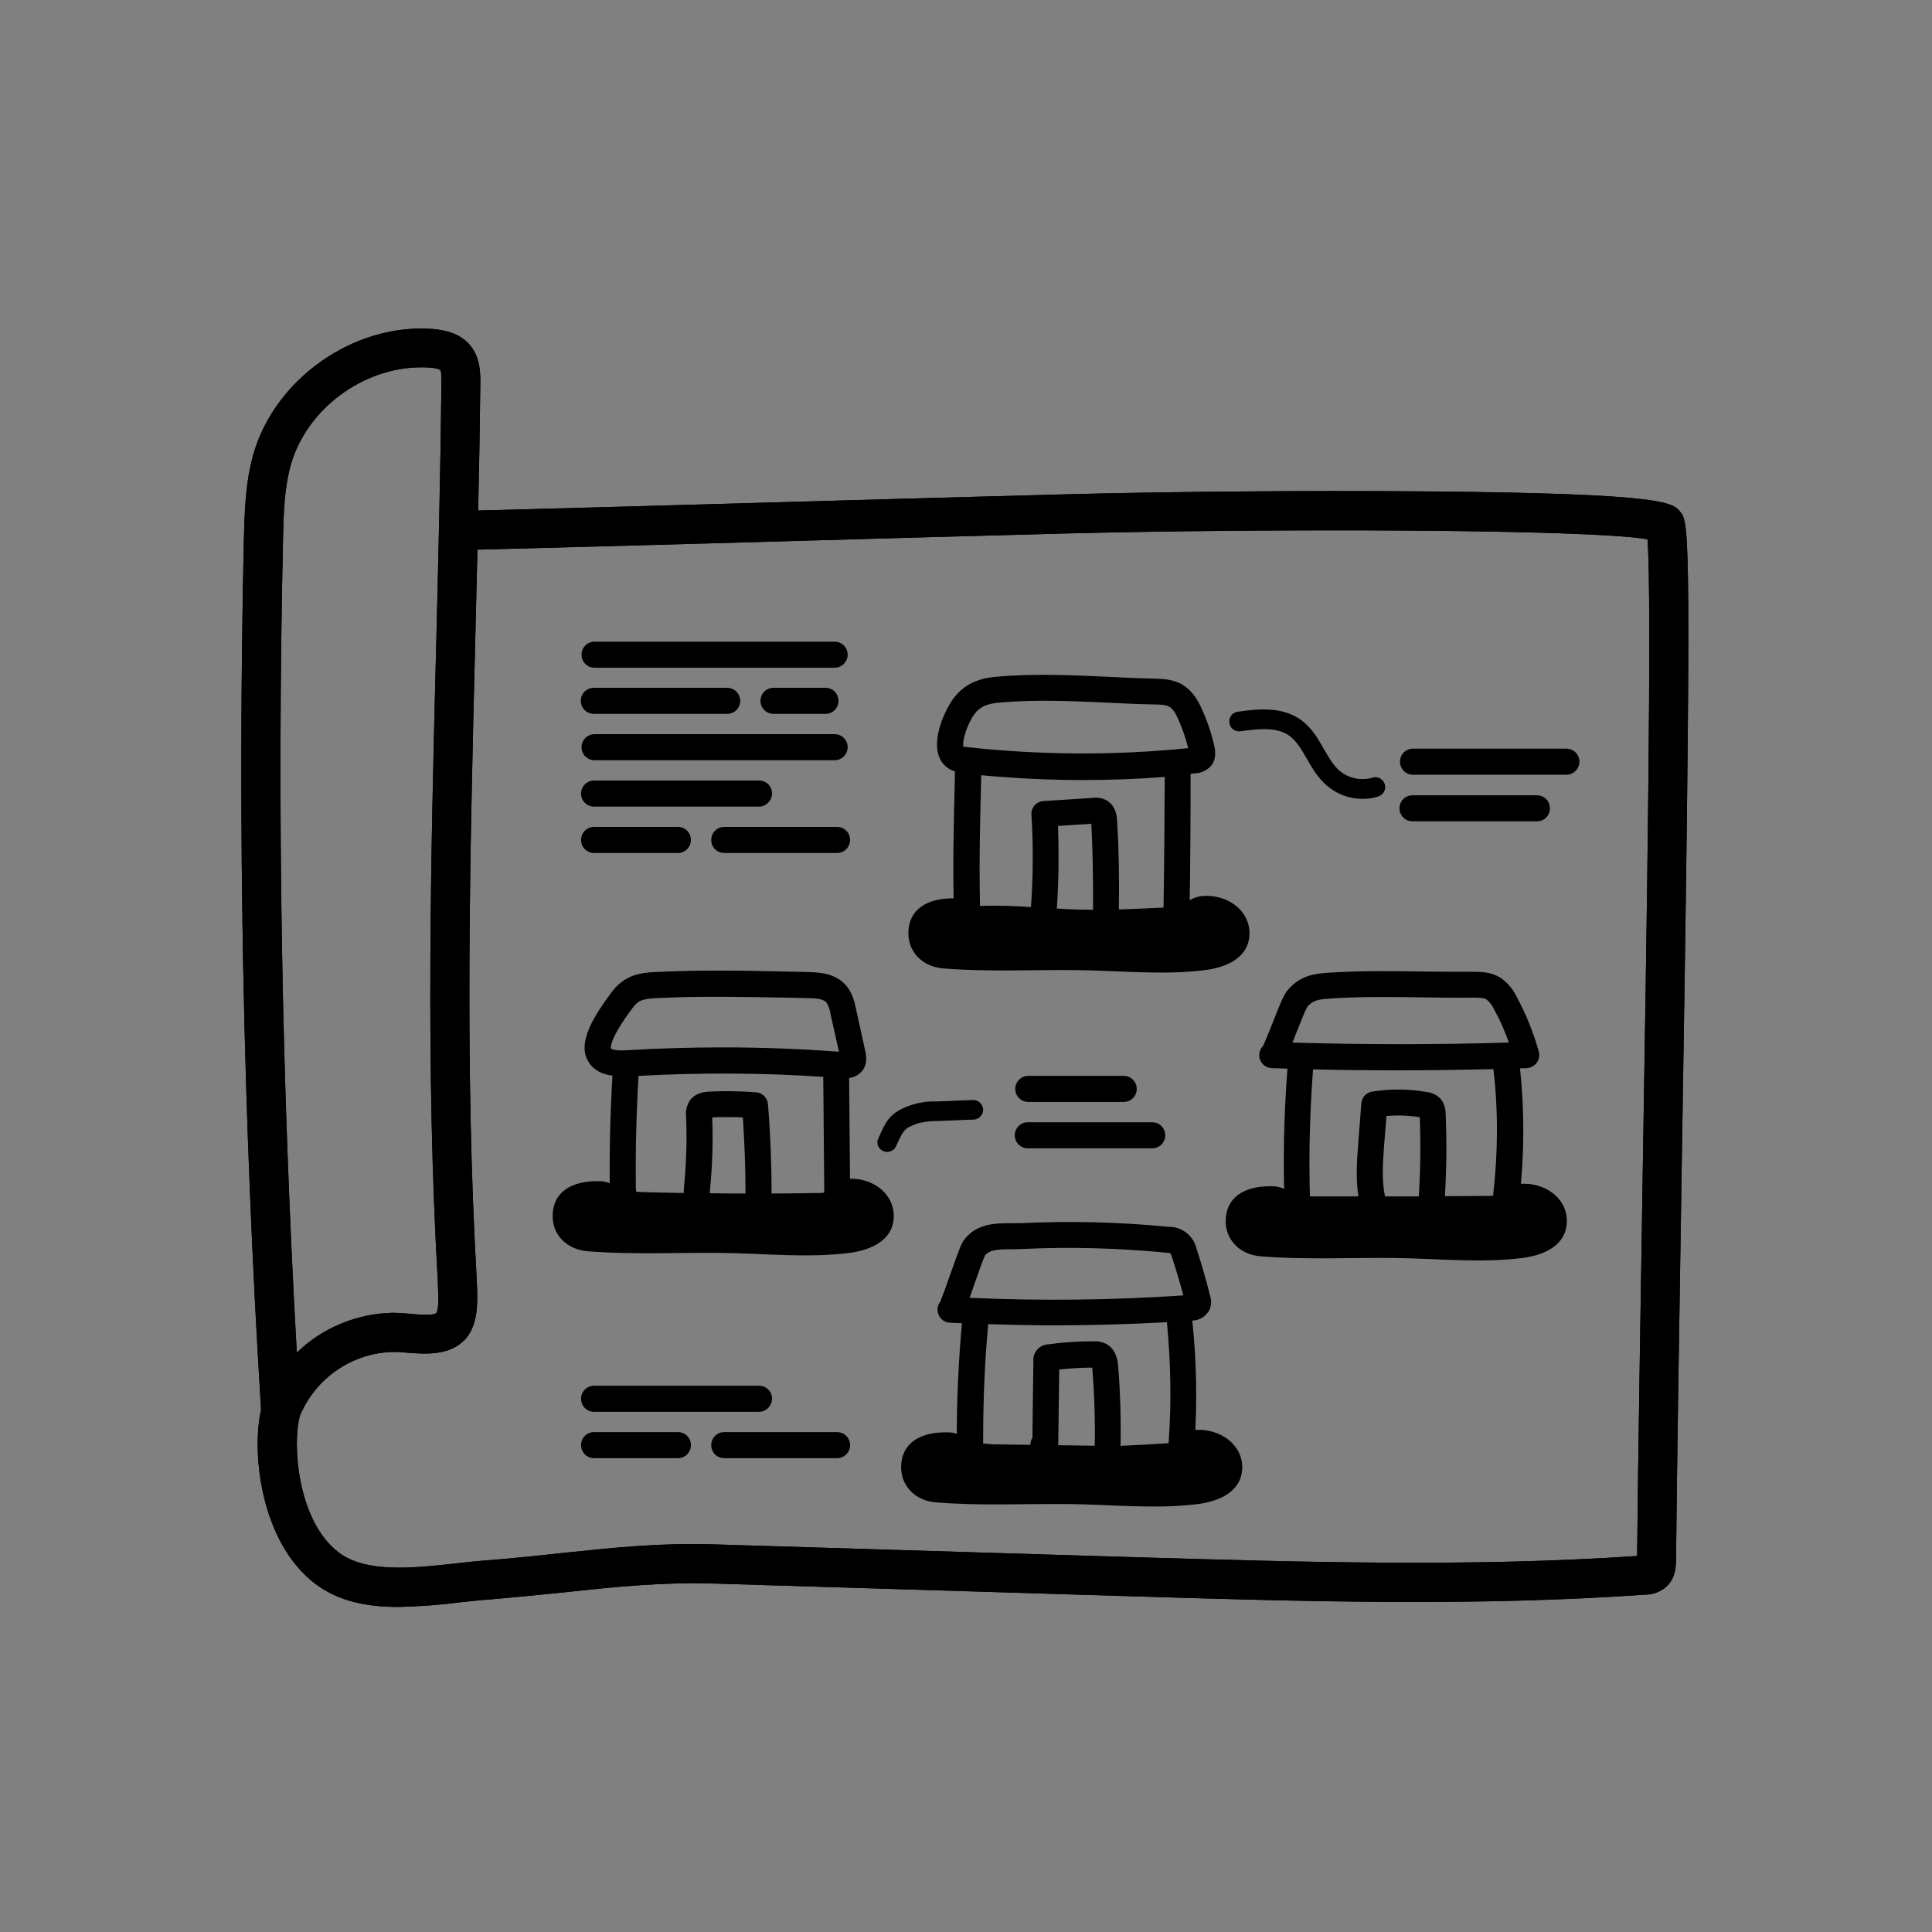 <?xml version="1.0" encoding="utf-8"?>
<!-- Generator: Adobe Illustrator 18.0.0, SVG Export Plug-In . SVG Version: 6.00 Build 0)  -->
<!DOCTYPE svg PUBLIC "-//W3C//DTD SVG 1.1//EN" "http://www.w3.org/Graphics/SVG/1.1/DTD/svg11.dtd">
<svg version="1.1" id="Layer_1" xmlns="http://www.w3.org/2000/svg" xmlns:xlink="http://www.w3.org/1999/xlink" x="0px" y="0px"
	 viewBox="0 0 800 800" enable-background="new 0 0 800 800" xml:space="preserve">
<rect x="0" y="0" width="800" height="800" fill="#808080" stroke="none"/>
<g>
	<g>
		<defs>
			<rect id="SVGID_1_" x="99.5" y="100.4" width="600" height="600"/>
		</defs>
		<defs>
			<path id="SVGID_2_" d="M498.4,371c-4.5,0.2-8.5,2.9-10.3,7c-4.4,0-8.7-0.1-13.1-0.2l-29.1-0.4l-29.1-0.4l-12.1-0.1
				c-2.1-3.1-5.7-5-9.4-4.9c-8.9-0.2-18.2,2.8-19.1,13c-0.8,8.9,5.7,15.3,14.3,16c18.3,1.5,37.2,0.5,55.5,0.7
				c17.4,0.2,35.7,2.2,53,0c8.6-1.1,18.4-5,18.4-15.4C517.2,376.3,507.6,370.4,498.4,371L498.4,371z"/>
		</defs>
		<clipPath id="SVGID_3_">
			<use xlink:href="#SVGID_1_"  overflow="visible"/>
		</clipPath>
		<clipPath id="SVGID_4_" clip-path="url(#SVGID_3_)">
			<use xlink:href="#SVGID_2_"  overflow="visible"/>
		</clipPath>
		<rect x="371" y="366" clip-path="url(#SVGID_4_)" fill="#F0F0F0" width="151.2" height="41.8"/>
	</g>
	<g>
		<defs>
			<rect id="SVGID_5_" x="99.5" y="100.4" width="600" height="600"/>
		</defs>
		<defs>
			<path id="SVGID_6_" d="M351.1,488.1c-4.5,0.2-8.5,2.9-10.3,7c-4.4,0-8.7-0.1-13.1-0.2l-29.1-0.4l-29.1-0.4l-12.1-0.1
				c-2.1-3.1-5.7-5-9.4-4.9c-8.9-0.2-18.2,2.8-19.1,13c-0.8,8.9,5.7,15.3,14.3,16c18.3,1.5,37.2,0.5,55.5,0.7
				c17.4,0.2,35.7,2.2,53,0c8.6-1.1,18.4-5,18.4-15.4C369.9,493.4,360.4,487.5,351.1,488.1L351.1,488.1z"/>
		</defs>
		<clipPath id="SVGID_7_">
			<use xlink:href="#SVGID_5_"  overflow="visible"/>
		</clipPath>
		<clipPath id="SVGID_8_" clip-path="url(#SVGID_7_)">
			<use xlink:href="#SVGID_6_"  overflow="visible"/>
		</clipPath>
		<rect x="223.8" y="483.1" clip-path="url(#SVGID_8_)" fill="#F0F0F0" width="151.2" height="41.8"/>
	</g>
	<g>
		<defs>
			<rect id="SVGID_9_" x="99.5" y="100.4" width="600" height="600"/>
		</defs>
		<defs>
			<path id="SVGID_10_" d="M629.8,490.2c-4.5,0.2-8.5,2.9-10.3,7c-4.4,0-8.7-0.1-13.1-0.2l-29.1-0.4l-29.1-0.4l-12.1-0.1
				c-2.1-3.1-5.7-5-9.4-4.9c-8.9-0.2-18.2,2.8-19.1,13c-0.8,8.9,5.7,15.3,14.3,16c18.3,1.5,37.2,0.5,55.5,0.7
				c17.4,0.2,35.7,2.2,53,0c8.6-1.1,18.4-5,18.4-15.4C648.7,495.5,639.1,489.6,629.8,490.2L629.8,490.2z"/>
		</defs>
		<clipPath id="SVGID_11_">
			<use xlink:href="#SVGID_9_"  overflow="visible"/>
		</clipPath>
		<clipPath id="SVGID_12_" clip-path="url(#SVGID_11_)">
			<use xlink:href="#SVGID_10_"  overflow="visible"/>
		</clipPath>
		<rect x="502.5" y="485.2" clip-path="url(#SVGID_12_)" fill="#F0F0F0" width="151.2" height="41.7"/>
	</g>
	<g>
		<defs>
			<rect id="SVGID_13_" x="99.5" y="100.4" width="600" height="600"/>
		</defs>
		<defs>
			<path id="SVGID_14_" d="M495.4,592.1c-4.5,0.2-8.5,2.9-10.3,7c-4.4,0-8.7-0.1-13.1-0.2l-29.1-0.4l-29.1-0.4l-12.1-0.1
				c-2.1-3.1-5.7-5-9.4-4.9c-8.9-0.2-18.2,2.8-19.1,13c-0.8,8.9,5.7,15.3,14.3,16c18.3,1.5,37.2,0.5,55.5,0.7
				c17.4,0.2,35.7,2.2,53,0c8.6-1.1,18.4-5,18.4-15.4C514.2,597.5,504.6,591.6,495.4,592.1L495.4,592.1z"/>
		</defs>
		<clipPath id="SVGID_15_">
			<use xlink:href="#SVGID_13_"  overflow="visible"/>
		</clipPath>
		<clipPath id="SVGID_16_" clip-path="url(#SVGID_15_)">
			<use xlink:href="#SVGID_14_"  overflow="visible"/>
		</clipPath>
		<rect x="368.1" y="587.1" clip-path="url(#SVGID_16_)" fill="#F0F0F0" width="151.2" height="41.8"/>
	</g>
	<g>
		<defs>
			<rect id="SVGID_17_" x="99.5" y="100.4" width="600" height="600"/>
		</defs>
		<defs>
			<path id="SVGID_18_" d="M502.8,308.8c-1.2-5.2-2.9-10.3-5.1-15.1c-1.6-3.6-3.9-7.7-8.1-10.2c-3.9-2.3-8.3-2.4-11.5-2.5
				c-6-0.1-12.2-0.4-18.2-0.7c-15.5-0.7-31.5-1.5-47-0.1c-6,0.5-12.8,2-18.1,9c-2.8,3.7-9.3,16.3-5.8,24.5c1.2,2.8,3.5,4.9,6.4,5.7
				v2.1c-0.5,20.5-1,38.2-0.3,59.3c0,1.5,0.7,2.9,1.8,3.9c1.1,1,2.6,1.5,4.1,1.3c9.8-0.9,19.5-0.2,29.8,0.5
				c4.6,0.3,9.4,0.7,14.2,0.8c2.9,0.1,5.8,0.2,8.7,0.1c9.9,0,19.7-0.5,29.3-1c1.7,0,3.4-0.4,4.9-1.2c4.6-2.6,4.7-8.1,4.7-9.9
				c0.3-18.2,0.4-36.6,0.4-54.9l2.1-0.2c1.9-0.1,3.7-0.8,5.2-2C502.1,316.9,504,314.1,502.8,308.8L502.8,308.8z M403.5,295.7
				c2.3-3.1,5.1-4.3,10.5-4.8c14.8-1.3,30.4-0.6,45.5,0.1c6.1,0.3,12.4,0.6,18.5,0.7c2.2,0,4.8,0.1,6.3,1c1.5,0.9,2.8,3.2,3.7,5.4
				c1.7,3.8,3,7.7,4,11.7c-30.9,3.1-62.1,2.9-93-0.6h-0.1C398.3,307,400.6,299.5,403.5,295.7L403.5,295.7L403.5,295.7z M437.6,376.2
				c0.8-11.4,0.9-22.8,0.5-34.2l13.8-0.9c0.6,11.8,0.8,23.8,0.7,35.6c-2.4,0-4.8,0-7.2-0.1C443,376.5,440.2,376.4,437.6,376.2
				L437.6,376.2L437.6,376.2z M481.8,375.3v0.5c-6.1,0.3-12.3,0.6-18.5,0.8c0.2-12.1,0-24.4-0.7-36.5c-0.1-1.6-0.3-5.9-3.9-8.4
				c-1.9-1.2-4.1-1.6-6.3-1.3l-20.3,1.3c-3,0.2-5.2,2.7-5,5.7c0.8,12.7,0.7,25.5-0.2,38.2c-7-0.5-14.1-0.7-21.1-0.5
				c-0.4-18.4,0-34.6,0.5-53.1v-1c14,1.3,28,2,42.1,2c11.3,0,22.6-0.4,33.9-1.3C482.2,339.4,482.1,357.5,481.8,375.3L481.8,375.3
				L481.8,375.3z"/>
		</defs>
		<clipPath id="SVGID_19_">
			<use xlink:href="#SVGID_17_"  overflow="visible"/>
		</clipPath>
		<clipPath id="SVGID_20_" clip-path="url(#SVGID_19_)">
			<use xlink:href="#SVGID_18_"  overflow="visible"/>
		</clipPath>
		<rect x="383.1" y="274.4" clip-path="url(#SVGID_20_)" fill="#474749" width="125.1" height="118.1"/>
	</g>
	<g>
		<defs>
			<rect id="SVGID_21_" x="99.5" y="100.4" width="600" height="600"/>
		</defs>
		<defs>
			<path id="SVGID_22_" d="M358.3,435.3l-3.9-17.8c-0.6-2.8-1.5-6.6-4.2-9.6c-4.6-5.2-11.9-5.3-15.8-5.4l-8.7-0.2
				c-17.9-0.4-36.3-0.7-54.5,0.2c-6.1,0.3-12.6,1.2-17.9,8.3c-6.8,9.1-13.5,19.5-10.5,27.1c1.2,3.1,4,6.6,10.8,7.5
				c-0.9,15.4-1.3,31.1-1.1,46.5c-0.2,3,0.7,5.9,2.4,8.3c3.1,3.8,8,4,10.3,4c15.6,0.4,31.4,0.7,47.1,0.7c8.9,0,17.7-0.1,26.6-0.2
				c2.3,0,8.4-0.1,11.5-5c1.2-2.2,1.8-4.7,1.6-7.2l-0.4-46.1c1.7-0.2,3.2-0.9,4.5-2C358.5,442.3,359.2,439.2,358.3,435.3
				L358.3,435.3z M262,417.3c2.2-3,4-3.7,9.8-4c17.8-0.9,36.1-0.5,53.8-0.2l8.7,0.2c3.3,0,6.6,0.3,7.9,1.8c0.9,1.5,1.5,3.1,1.7,4.8
				l3.5,15.6c-15.9-1.2-32-1.8-48-1.8c-13.5,0-26.9,0.4-40.3,1.2c-4.9,0.3-6.1-0.7-6.1-0.7C252.8,433.8,252.4,430.1,262,417.3
				L262,417.3z M294.9,462.7c4.2-0.2,8.5-0.2,12.7,0c0.7,10.4,1.1,21,1.1,31.5c-4.9,0-9.9,0-14.8-0.1l0.2-2.6
				C295,481.9,295.3,472.3,294.9,462.7L294.9,462.7L294.9,462.7z M341.3,493.8c-0.8,0.2-1.6,0.2-2.5,0.2c-6.4,0.1-12.9,0.2-19.3,0.2
				c0-12.3-0.5-24.8-1.5-37c-0.2-2.6-2.3-4.7-4.9-4.9c-6.4-0.5-12.9-0.6-19.4-0.3c-1.5,0.1-5.5,0.3-8,3.6c-1.3,2-1.9,4.5-1.6,6.9
				c0.4,9.4,0.1,18.8-0.8,28.2l-0.2,3.3c-5.9-0.1-11.7-0.2-17.5-0.4c-0.7,0-1.4-0.1-2.2-0.2c0-0.5-0.1-1.2-0.1-1.5
				c-0.2-15.4,0.2-31,1.1-46.4c25.5-1.4,51-1.3,76.5,0.4l0.4,46.8C341.3,492.9,341.3,493.4,341.3,493.8L341.3,493.8L341.3,493.8z"/>
		</defs>
		<clipPath id="SVGID_23_">
			<use xlink:href="#SVGID_21_"  overflow="visible"/>
		</clipPath>
		<clipPath id="SVGID_24_" clip-path="url(#SVGID_23_)">
			<use xlink:href="#SVGID_22_"  overflow="visible"/>
		</clipPath>
		<rect x="237.1" y="397" clip-path="url(#SVGID_24_)" fill="#474749" width="126.5" height="113"/>
	</g>
	<g>
		<defs>
			<rect id="SVGID_25_" x="99.5" y="100.4" width="600" height="600"/>
		</defs>
		<defs>
			<path id="SVGID_26_" d="M637.2,435.5c-2.2-7.9-5.3-15.6-9.2-22.8c-1.6-3.3-4-6.1-7.1-8.1c-3.8-2.2-8-2.2-11-2.2
				c-6.5,0-13.1,0-19.6-0.1c-13.3-0.2-27.1-0.4-40.5,0.5c-5.7,0.4-11.6,1.2-16.7,7.3c-1.5,1.8-3,5.4-6.2,13.6
				c-1.3,3.2-3.1,7.8-3.9,9.4c-1.5,1.5-2,3.8-1.2,5.8c0.8,2,2.7,3.3,4.8,3.4l6.5,0.2c-1.5,19.5-1.9,39-1.1,58.5
				c0.1,2.9,2.5,5.2,5.4,5.2c0.3,0,57.4,0,79.7-0.3c2.1,0,6.9-0.1,9.9-3.9c1.3-1.8,2-4,2.2-6.2c2-17.7,2.1-35.7,0.2-53.4l2.8-0.1
				c1.6-0.1,3.1-0.9,4.1-2.2s1.3-3,0.9-4.6V435.5L637.2,435.5z M536.8,427.6c1.5-3.8,3.7-9.4,4.6-10.8c2.1-2.4,4.2-3,9-3.3
				c13-0.9,26.6-0.7,39.7-0.5c6.5,0.1,13.2,0.2,19.8,0.1c2,0,4.3,0,5.6,0.7c1.3,1.1,2.4,2.5,3.1,4c2.4,4.4,4.5,9.1,6.2,13.9
				c-29.7,0.9-59.8,0.9-89.6,0C535.7,430.5,536.2,429.2,536.8,427.6L536.8,427.6z M573.1,474.6l1-12.5c4.6-0.4,9.2-0.2,13.8,0.5
				c0.4,10.9,0.3,21.8-0.4,32.8h-14C572.1,488.8,572.6,481.6,573.1,474.6L573.1,474.6L573.1,474.6z M618.3,494.6v0.5
				c-0.3,0-0.8,0-1.4,0.1c-4.8,0-11.4,0.1-18.6,0.1c0.7-11.4,0.8-22.9,0.3-34.3c0-2.1-0.7-4.2-2-5.9c-1.5-1.6-3.5-2.6-5.6-2.9
				c-7.5-1.3-15.2-1.4-22.8-0.2c-2.5,0.4-4.3,2.4-4.5,4.9l-1.3,16.8c-0.5,6.7-1.1,14.2,0.1,21.7h-20.1c-0.5-17.6,0-35.1,1.3-52.6
				c11.9,0.3,23.7,0.4,35.6,0.4c13,0,26.1-0.2,39.1-0.5C620.4,459.9,620.3,477.3,618.3,494.6L618.3,494.6L618.3,494.6z"/>
		</defs>
		<clipPath id="SVGID_27_">
			<use xlink:href="#SVGID_25_"  overflow="visible"/>
		</clipPath>
		<clipPath id="SVGID_28_" clip-path="url(#SVGID_27_)">
			<use xlink:href="#SVGID_26_"  overflow="visible"/>
		</clipPath>
		<rect x="516.3" y="397.2" clip-path="url(#SVGID_28_)" fill="#474749" width="126" height="114.1"/>
	</g>
	<g>
		<defs>
			<rect id="SVGID_29_" x="99.5" y="100.4" width="600" height="600"/>
		</defs>
		<defs>
			<path id="SVGID_30_" d="M501.1,536.7c-1.6-6.5-3.5-13.1-5.6-19.5c-1.2-5.4-6-9.3-11.6-9.2c-20.4-2-40.9-2.5-61.4-1.5h-3.7
				c-6.4,0-14.4,0-19.6,6.9c-1.2,1.6-2.3,4.6-5.9,14.8c-1.3,3.8-3.2,9-3.9,10.7c-1.3,1.6-1.6,3.7-0.7,5.6c0.8,1.9,2.6,3.1,4.6,3.2
				l0,0l5,0.2c-1.4,16.1-2.2,32.3-2.1,48.4c0,2,0,6.3,3.2,9.3c2.1,1.8,4.6,2.8,7.3,2.9c10.6,1.2,21.3,1.7,32,1.7
				c15.4,0,30.7-0.9,45.7-1.8c2.7,0.2,5.4-0.8,7.4-2.8s3-4.6,2.8-7.4c1.2-17.1,0.9-34.3-0.9-51.4c2.7,0,5.2-1.4,6.7-3.7
				C501.6,541.2,501.8,538.8,501.1,536.7L501.1,536.7z M403.4,531.9c1.5-4.2,3.7-10.6,4.5-12.1c1.9-2.3,5.4-2.5,10.9-2.5
				c1.3,0,2.8,0,4.2-0.1c20-1,40-0.4,59.9,1.5c0.6,0,1.2,0.1,1.8,0.3c0.2,0.5,0.5,1.1,0.6,1.6c1.7,5.2,3.3,10.5,4.7,15.8
				c-29.5,2-59,2.3-88.5,1C402.1,535.7,402.8,533.9,403.4,531.9L403.4,531.9L403.4,531.9z M438,599.5c0.1-0.5,0.2-1,0.2-1.4l0.4-31
				c4.5-0.5,9.1-0.8,13.6-0.8h0.1v0.4c0.9,10.8,1.2,21.7,1,32.5C448.1,599.4,443.1,599.5,438,599.5L438,599.5L438,599.5z
				 M483.9,597.5v0.1h-0.1c-6.6,0.4-13.2,0.8-19.8,1.1c0.2-11-0.1-22-1-33c-0.1-1.7-0.6-7-5.1-9.3c-1.5-0.7-3.2-1.1-4.9-1
				c-6.5,0-12.9,0.4-19.3,1.3c-3.4,0.3-6,3.3-5.8,6.7l-0.4,32c-0.5,0.7-0.8,1.6-0.8,2.4c-0.1,0.4-0.1,0.9,0,1.3
				c-6.2-0.2-12.5-0.7-18.6-1.3l-1-0.1v-1.5c0-15.9,0.6-32,2.1-47.9c9.2,0.3,18.4,0.5,27.7,0.5c15.5,0,30.9-0.5,46.3-1.3
				C484.8,564.2,485.1,580.9,483.9,597.5L483.9,597.5L483.9,597.5z"/>
		</defs>
		<clipPath id="SVGID_31_">
			<use xlink:href="#SVGID_29_"  overflow="visible"/>
		</clipPath>
		<clipPath id="SVGID_32_" clip-path="url(#SVGID_31_)">
			<use xlink:href="#SVGID_30_"  overflow="visible"/>
		</clipPath>
		<rect x="383.1" y="500.9" clip-path="url(#SVGID_32_)" fill="#474749" width="123.4" height="114.2"/>
	</g>
	<g>
		<defs>
			<rect id="SVGID_33_" x="99.5" y="100.4" width="600" height="600"/>
		</defs>
		<defs>
			<path id="SVGID_34_" d="M695.8,212c-3.1-3.9-6.1-7.6-103.1-8.5c-54.3-0.5-115.3,0.2-151.8,1.2c-42.8,1.1-83.4,2.3-122.8,3.4
				c-38.5,1.1-78.3,2.2-120.1,3.3c0.4-17.5,0.7-35.2,0.9-52.7l0,0c0-3.9,0.1-10.6-4.3-15.8c-4.4-5.2-11-6.3-15.6-6.7
				c-32.4-2.3-64.9,20.4-74,51.6c-3.4,11.8-3.7,24-4,34.8c-2.7,120-0.3,241.5,7.1,361.2c-4,17.4-0.3,54.6,22.3,71.9
				c9.9,7.6,22.1,9.7,34.7,9.7c8.4-0.2,16.9-0.8,25.3-1.9c4-0.4,7.7-0.9,11.3-1.1c11.8-1,22.3-2.1,32.5-3.1
				c21.3-2.3,39.8-4.2,61-3.6l174,5.3c69.5,2.1,141.4,4.3,212.2-0.7c3,0,5.9-1.1,8.3-3c4.2-3.6,4.2-8.8,4.3-10.8
				c0.4-41.3,1.3-95.6,2.2-153.1C700.7,218.2,699.5,216.6,695.8,212L695.8,212z M117.2,222.8c0.2-9.8,0.5-20.8,3.3-30.6
				c6.7-23.1,30-40.1,53.9-40.1c1.2,0,2.3,0,3.5,0.1c3.6,0.3,4.4,1,4.4,1c0.4,0.5,0.5,2.2,0.5,5.2c-0.4,36.6-1.3,73.8-2.2,109.7
				c-2.2,85.8-4.4,174.6,0.7,262.6v0.5c0.4,7,0.2,11.2-0.6,12.5c-1.3,1.2-8.1,0.6-11,0.3c-2.4-0.2-4.9-0.4-7.3-0.4
				c-14.8,0.4-28.9,6.2-39.5,16.5C116.6,448.2,114.7,334.8,117.2,222.8L117.2,222.8L117.2,222.8z M680.1,493.1
				c-0.9,56.6-1.8,110-2.2,151.2c-69.2,4.7-139.8,2.5-208.2,0.5l-174-5.3c-22.3-0.7-41.2,1.3-63.2,3.6c-10,1.1-20.4,2.2-32.1,3.1
				c-3.8,0.3-7.7,0.7-11.8,1.2c-17.4,1.9-37,4.1-48.4-4.6c-17.3-13.2-19.1-45.4-16.1-56.2c0-0.1,0-0.2,0.1-0.4
				c6.5-15.6,21.6-26,38.5-26.4c1.6,0,3.6,0.1,5.7,0.3c7.8,0.6,18.4,1.5,24.8-6.2c4.8-5.9,4.7-14.9,4.2-23.7v-0.4
				c-5-87.4-2.8-175.8-0.7-261.2c0.3-13.5,0.7-27.2,1-41c42.2-1.1,82.2-2.2,120.9-3.3c39.3-1.1,79.9-2.3,122.7-3.4
				c82.3-2.1,215.9-1.9,240.9,2.4C684.1,248.8,681.9,383.5,680.1,493.1L680.1,493.1z"/>
		</defs>
		<defs>
			<rect id="SVGID_35_" x="99.5" y="-91.6" width="612" height="792"/>
		</defs>
		<clipPath id="SVGID_36_">
			<use xlink:href="#SVGID_33_"  overflow="visible"/>
		</clipPath>
		<clipPath id="SVGID_37_" clip-path="url(#SVGID_36_)">
			<use xlink:href="#SVGID_34_"  overflow="visible"/>
		</clipPath>
		<clipPath id="SVGID_38_" clip-path="url(#SVGID_37_)">
			<use xlink:href="#SVGID_35_"  overflow="visible"/>
		</clipPath>
		<rect x="95" y="131" clip-path="url(#SVGID_38_)" fill="#474749" width="609.1" height="539.4"/>
	</g>
	<g>
		<defs>
			<rect id="SVGID_39_" x="99.5" y="100.4" width="600" height="600"/>
		</defs>
		<defs>
			<path id="SVGID_40_" d="M367.4,477c-1.4,0-2.6-0.7-3.4-1.8s-0.9-2.6-0.3-3.8c3.3-7.5,4.8-10.9,14.1-14c3.1-0.9,6.2-1.4,9.4-1.3
				c3.7-0.1,5.7-0.2,7.8-0.3s4.2-0.2,7.9-0.3c2.2-0.1,4.1,1.7,4.2,3.9s-1.7,4.1-3.9,4.2c-3.6,0.1-5.7,0.2-7.8,0.3
				c-2.1,0.1-4.2,0.2-7.9,0.3c-2.4,0-4.8,0.3-7.2,0.9c-5.9,2-6.1,2.6-9.3,9.6C370.4,476,369,476.9,367.4,477L367.4,477L367.4,477z"
				/>
		</defs>
		<clipPath id="SVGID_41_">
			<use xlink:href="#SVGID_39_"  overflow="visible"/>
		</clipPath>
		<clipPath id="SVGID_42_" clip-path="url(#SVGID_41_)">
			<use xlink:href="#SVGID_40_"  overflow="visible"/>
		</clipPath>
		<rect x="358.3" y="450.3" clip-path="url(#SVGID_42_)" fill="#19BAD7" width="53.7" height="31.7"/>
	</g>
	<g>
		<defs>
			<rect id="SVGID_43_" x="99.5" y="100.4" width="600" height="600"/>
		</defs>
		<defs>
			<path id="SVGID_44_" d="M564.2,330.8c-5.5,0-10.8-2-14.9-5.6c-3.6-3.1-5.9-7.1-8.1-10.9c-2.2-3.8-4.3-7.5-7.4-9.7
				c-5.1-3.6-12.4-2.9-20.1-1.8c-1.4,0.2-2.9-0.3-3.8-1.5c-0.9-1.2-1.1-2.7-0.6-4.1c0.6-1.4,1.8-2.3,3.3-2.5
				c8.9-1.3,18.3-2,25.8,3.2c4.6,3.2,7.3,7.8,9.8,12.3c2,3.4,3.8,6.6,6.4,8.9c3.8,3.2,9,4.3,13.7,2.9c2.1-0.7,4.4,0.5,5.1,2.7
				c0.7,2.1-0.5,4.4-2.7,5.1C568.6,330.5,566.4,330.8,564.2,330.8L564.2,330.8z"/>
		</defs>
		<clipPath id="SVGID_45_">
			<use xlink:href="#SVGID_43_"  overflow="visible"/>
		</clipPath>
		<clipPath id="SVGID_46_" clip-path="url(#SVGID_45_)">
			<use xlink:href="#SVGID_44_"  overflow="visible"/>
		</clipPath>
		<rect x="504" y="288.9" clip-path="url(#SVGID_46_)" fill="#19BAD7" width="74.6" height="46.9"/>
	</g>
	<g>
		<defs>
			<rect id="SVGID_47_" x="99.5" y="100.4" width="600" height="600"/>
		</defs>
		<defs>
			<path id="SVGID_48_" d="M345.6,276.5h-99.4c-3,0-5.4-2.4-5.4-5.4c0-3,2.4-5.4,5.4-5.4h99.4c3,0,5.4,2.4,5.4,5.4
				C351,274.1,348.5,276.5,345.6,276.5L345.6,276.5z"/>
		</defs>
		<clipPath id="SVGID_49_">
			<use xlink:href="#SVGID_47_"  overflow="visible"/>
		</clipPath>
		<clipPath id="SVGID_50_" clip-path="url(#SVGID_49_)">
			<use xlink:href="#SVGID_48_"  overflow="visible"/>
		</clipPath>
		<rect x="235.8" y="260.7" clip-path="url(#SVGID_50_)" fill="#474749" width="120.2" height="20.8"/>
	</g>
	<g>
		<defs>
			<rect id="SVGID_51_" x="99.5" y="100.4" width="600" height="600"/>
		</defs>
		<defs>
			<path id="SVGID_52_" d="M301.1,295.6h-55.2c-3,0-5.4-2.4-5.4-5.4c0-3,2.4-5.4,5.4-5.4h55.2c3,0,5.4,2.4,5.4,5.4
				C306.5,293.2,304.1,295.6,301.1,295.6L301.1,295.6z"/>
		</defs>
		<clipPath id="SVGID_53_">
			<use xlink:href="#SVGID_51_"  overflow="visible"/>
		</clipPath>
		<clipPath id="SVGID_54_" clip-path="url(#SVGID_53_)">
			<use xlink:href="#SVGID_52_"  overflow="visible"/>
		</clipPath>
		<rect x="235.5" y="279.9" clip-path="url(#SVGID_54_)" fill="#474749" width="75.9" height="20.8"/>
	</g>
	<g>
		<defs>
			<rect id="SVGID_55_" x="99.5" y="100.4" width="600" height="600"/>
		</defs>
		<defs>
			<path id="SVGID_56_" d="M341.8,295.6h-21.5c-3,0-5.4-2.4-5.4-5.4c0-3,2.4-5.4,5.4-5.4h21.5c3,0,5.4,2.4,5.4,5.4
				C347.2,293.2,344.8,295.6,341.8,295.6L341.8,295.6z"/>
		</defs>
		<clipPath id="SVGID_57_">
			<use xlink:href="#SVGID_55_"  overflow="visible"/>
		</clipPath>
		<clipPath id="SVGID_58_" clip-path="url(#SVGID_57_)">
			<use xlink:href="#SVGID_56_"  overflow="visible"/>
		</clipPath>
		<rect x="309.9" y="279.9" clip-path="url(#SVGID_58_)" fill="#474749" width="42.3" height="20.8"/>
	</g>
	<g>
		<defs>
			<rect id="SVGID_59_" x="99.5" y="100.4" width="600" height="600"/>
		</defs>
		<defs>
			<path id="SVGID_60_" d="M345.6,314.8h-99.4c-3,0-5.4-2.4-5.4-5.4c0-3,2.4-5.4,5.4-5.4h99.4c3,0,5.4,2.4,5.4,5.4
				C351,312.4,348.5,314.8,345.6,314.8L345.6,314.8z"/>
		</defs>
		<clipPath id="SVGID_61_">
			<use xlink:href="#SVGID_59_"  overflow="visible"/>
		</clipPath>
		<clipPath id="SVGID_62_" clip-path="url(#SVGID_61_)">
			<use xlink:href="#SVGID_60_"  overflow="visible"/>
		</clipPath>
		<rect x="235.8" y="299.1" clip-path="url(#SVGID_62_)" fill="#474749" width="120.2" height="20.8"/>
	</g>
	<g>
		<defs>
			<rect id="SVGID_63_" x="99.5" y="100.4" width="600" height="600"/>
		</defs>
		<defs>
			<path id="SVGID_64_" d="M280.7,353.2H246c-3,0-5.4-2.4-5.4-5.4c0-3,2.4-5.4,5.4-5.4h34.7c3,0,5.4,2.4,5.4,5.4
				C286.1,350.8,283.7,353.2,280.7,353.2L280.7,353.2L280.7,353.2z"/>
		</defs>
		<clipPath id="SVGID_65_">
			<use xlink:href="#SVGID_63_"  overflow="visible"/>
		</clipPath>
		<clipPath id="SVGID_66_" clip-path="url(#SVGID_65_)">
			<use xlink:href="#SVGID_64_"  overflow="visible"/>
		</clipPath>
		<rect x="235.6" y="337.4" clip-path="url(#SVGID_66_)" fill="#474749" width="55.5" height="20.8"/>
	</g>
	<g>
		<defs>
			<rect id="SVGID_67_" x="99.5" y="100.4" width="600" height="600"/>
		</defs>
		<defs>
			<path id="SVGID_68_" d="M314.3,334H246c-3,0-5.4-2.4-5.4-5.4c0-3,2.4-5.4,5.4-5.4h68.3c3,0,5.4,2.4,5.4,5.4
				C319.6,331.6,317.2,334,314.3,334L314.3,334z"/>
		</defs>
		<clipPath id="SVGID_69_">
			<use xlink:href="#SVGID_67_"  overflow="visible"/>
		</clipPath>
		<clipPath id="SVGID_70_" clip-path="url(#SVGID_69_)">
			<use xlink:href="#SVGID_68_"  overflow="visible"/>
		</clipPath>
		<rect x="235.6" y="318.2" clip-path="url(#SVGID_70_)" fill="#474749" width="89" height="20.8"/>
	</g>
	<g>
		<defs>
			<rect id="SVGID_71_" x="99.5" y="100.4" width="600" height="600"/>
		</defs>
		<defs>
			<path id="SVGID_72_" d="M346.6,353.2h-46.7c-3,0-5.4-2.4-5.4-5.4c0-3,2.4-5.4,5.4-5.4h46.7c3,0,5.4,2.4,5.4,5.4
				C352,350.8,349.6,353.2,346.6,353.2L346.6,353.2z"/>
		</defs>
		<clipPath id="SVGID_73_">
			<use xlink:href="#SVGID_71_"  overflow="visible"/>
		</clipPath>
		<clipPath id="SVGID_74_" clip-path="url(#SVGID_73_)">
			<use xlink:href="#SVGID_72_"  overflow="visible"/>
		</clipPath>
		<rect x="289.5" y="337.4" clip-path="url(#SVGID_74_)" fill="#474749" width="67.5" height="20.8"/>
	</g>
	<g>
		<defs>
			<rect id="SVGID_75_" x="99.5" y="100.4" width="600" height="600"/>
		</defs>
		<defs>
			<path id="SVGID_76_" d="M280.7,603.8H246c-3,0-5.4-2.4-5.4-5.4s2.4-5.4,5.4-5.4h34.7c3,0,5.4,2.4,5.4,5.4
				S283.7,603.8,280.7,603.8L280.7,603.8L280.7,603.8z"/>
		</defs>
		<clipPath id="SVGID_77_">
			<use xlink:href="#SVGID_75_"  overflow="visible"/>
		</clipPath>
		<clipPath id="SVGID_78_" clip-path="url(#SVGID_77_)">
			<use xlink:href="#SVGID_76_"  overflow="visible"/>
		</clipPath>
		<rect x="235.6" y="588" clip-path="url(#SVGID_78_)" fill="#474749" width="55.5" height="20.8"/>
	</g>
	<g>
		<defs>
			<rect id="SVGID_79_" x="99.5" y="100.4" width="600" height="600"/>
		</defs>
		<defs>
			<path id="SVGID_80_" d="M314.3,584.6H246c-3,0-5.4-2.4-5.4-5.4c0-3,2.4-5.4,5.4-5.4h68.3c3,0,5.4,2.4,5.4,5.4
				C319.6,582.2,317.2,584.6,314.3,584.6L314.3,584.6z"/>
		</defs>
		<clipPath id="SVGID_81_">
			<use xlink:href="#SVGID_79_"  overflow="visible"/>
		</clipPath>
		<clipPath id="SVGID_82_" clip-path="url(#SVGID_81_)">
			<use xlink:href="#SVGID_80_"  overflow="visible"/>
		</clipPath>
		<rect x="235.6" y="568.8" clip-path="url(#SVGID_82_)" fill="#474749" width="89" height="20.8"/>
	</g>
	<g>
		<defs>
			<rect id="SVGID_83_" x="99.5" y="100.4" width="600" height="600"/>
		</defs>
		<defs>
			<path id="SVGID_84_" d="M346.6,603.8h-46.7c-3,0-5.4-2.4-5.4-5.4s2.4-5.4,5.4-5.4h46.7c3,0,5.4,2.4,5.4,5.4
				S349.6,603.8,346.6,603.8L346.6,603.8z"/>
		</defs>
		<clipPath id="SVGID_85_">
			<use xlink:href="#SVGID_83_"  overflow="visible"/>
		</clipPath>
		<clipPath id="SVGID_86_" clip-path="url(#SVGID_85_)">
			<use xlink:href="#SVGID_84_"  overflow="visible"/>
		</clipPath>
		<rect x="289.5" y="588" clip-path="url(#SVGID_86_)" fill="#474749" width="67.5" height="20.8"/>
	</g>
	<g>
		<defs>
			<rect id="SVGID_87_" x="99.5" y="100.4" width="600" height="600"/>
		</defs>
		<defs>
			<path id="SVGID_88_" d="M648.6,320.8h-63.5c-3,0-5.4-2.4-5.4-5.4s2.4-5.4,5.4-5.4h63.5c3,0,5.4,2.4,5.4,5.4
				S651.5,320.8,648.6,320.8L648.6,320.8z"/>
		</defs>
		<clipPath id="SVGID_89_">
			<use xlink:href="#SVGID_87_"  overflow="visible"/>
		</clipPath>
		<clipPath id="SVGID_90_" clip-path="url(#SVGID_89_)">
			<use xlink:href="#SVGID_88_"  overflow="visible"/>
		</clipPath>
		<rect x="574.7" y="305.1" clip-path="url(#SVGID_90_)" fill="#474749" width="84.2" height="20.8"/>
	</g>
	<g>
		<defs>
			<rect id="SVGID_91_" x="99.5" y="100.4" width="600" height="600"/>
		</defs>
		<defs>
			<path id="SVGID_92_" d="M636.4,340.1h-51.5c-3,0-5.4-2.4-5.4-5.4s2.4-5.4,5.4-5.4h51.5c3,0,5.4,2.4,5.4,5.4
				S639.4,340.1,636.4,340.1L636.4,340.1L636.4,340.1z"/>
		</defs>
		<clipPath id="SVGID_93_">
			<use xlink:href="#SVGID_91_"  overflow="visible"/>
		</clipPath>
		<clipPath id="SVGID_94_" clip-path="url(#SVGID_93_)">
			<use xlink:href="#SVGID_92_"  overflow="visible"/>
		</clipPath>
		<rect x="574.5" y="324.3" clip-path="url(#SVGID_94_)" fill="#474749" width="72.3" height="20.8"/>
	</g>
	<g>
		<defs>
			<rect id="SVGID_95_" x="99.5" y="100.4" width="600" height="600"/>
		</defs>
		<defs>
			<path id="SVGID_96_" d="M465.3,456.3h-39.5c-3,0-5.4-2.4-5.4-5.4c0-3,2.4-5.4,5.4-5.4h39.5c3,0,5.4,2.4,5.4,5.4
				C470.7,453.9,468.3,456.3,465.3,456.3L465.3,456.3z"/>
		</defs>
		<clipPath id="SVGID_97_">
			<use xlink:href="#SVGID_95_"  overflow="visible"/>
		</clipPath>
		<clipPath id="SVGID_98_" clip-path="url(#SVGID_97_)">
			<use xlink:href="#SVGID_96_"  overflow="visible"/>
		</clipPath>
		<rect x="415.4" y="440.5" clip-path="url(#SVGID_98_)" fill="#474749" width="60.3" height="20.8"/>
	</g>
	<g>
		<defs>
			<rect id="SVGID_99_" x="99.5" y="100.4" width="600" height="600"/>
		</defs>
		<defs>
			<path id="SVGID_100_" d="M477.1,475.5h-51.5c-3,0-5.4-2.4-5.4-5.4c0-3,2.4-5.4,5.4-5.4h51.5c3,0,5.4,2.4,5.4,5.4
				C482.5,473.1,480.1,475.5,477.1,475.5L477.1,475.5L477.1,475.5z"/>
		</defs>
		<clipPath id="SVGID_101_">
			<use xlink:href="#SVGID_99_"  overflow="visible"/>
		</clipPath>
		<clipPath id="SVGID_102_" clip-path="url(#SVGID_101_)">
			<use xlink:href="#SVGID_100_"  overflow="visible"/>
		</clipPath>
		<rect x="415.3" y="459.7" clip-path="url(#SVGID_102_)" fill="#474749" width="72.3" height="20.8"/>
	</g>
</g>
</svg>
